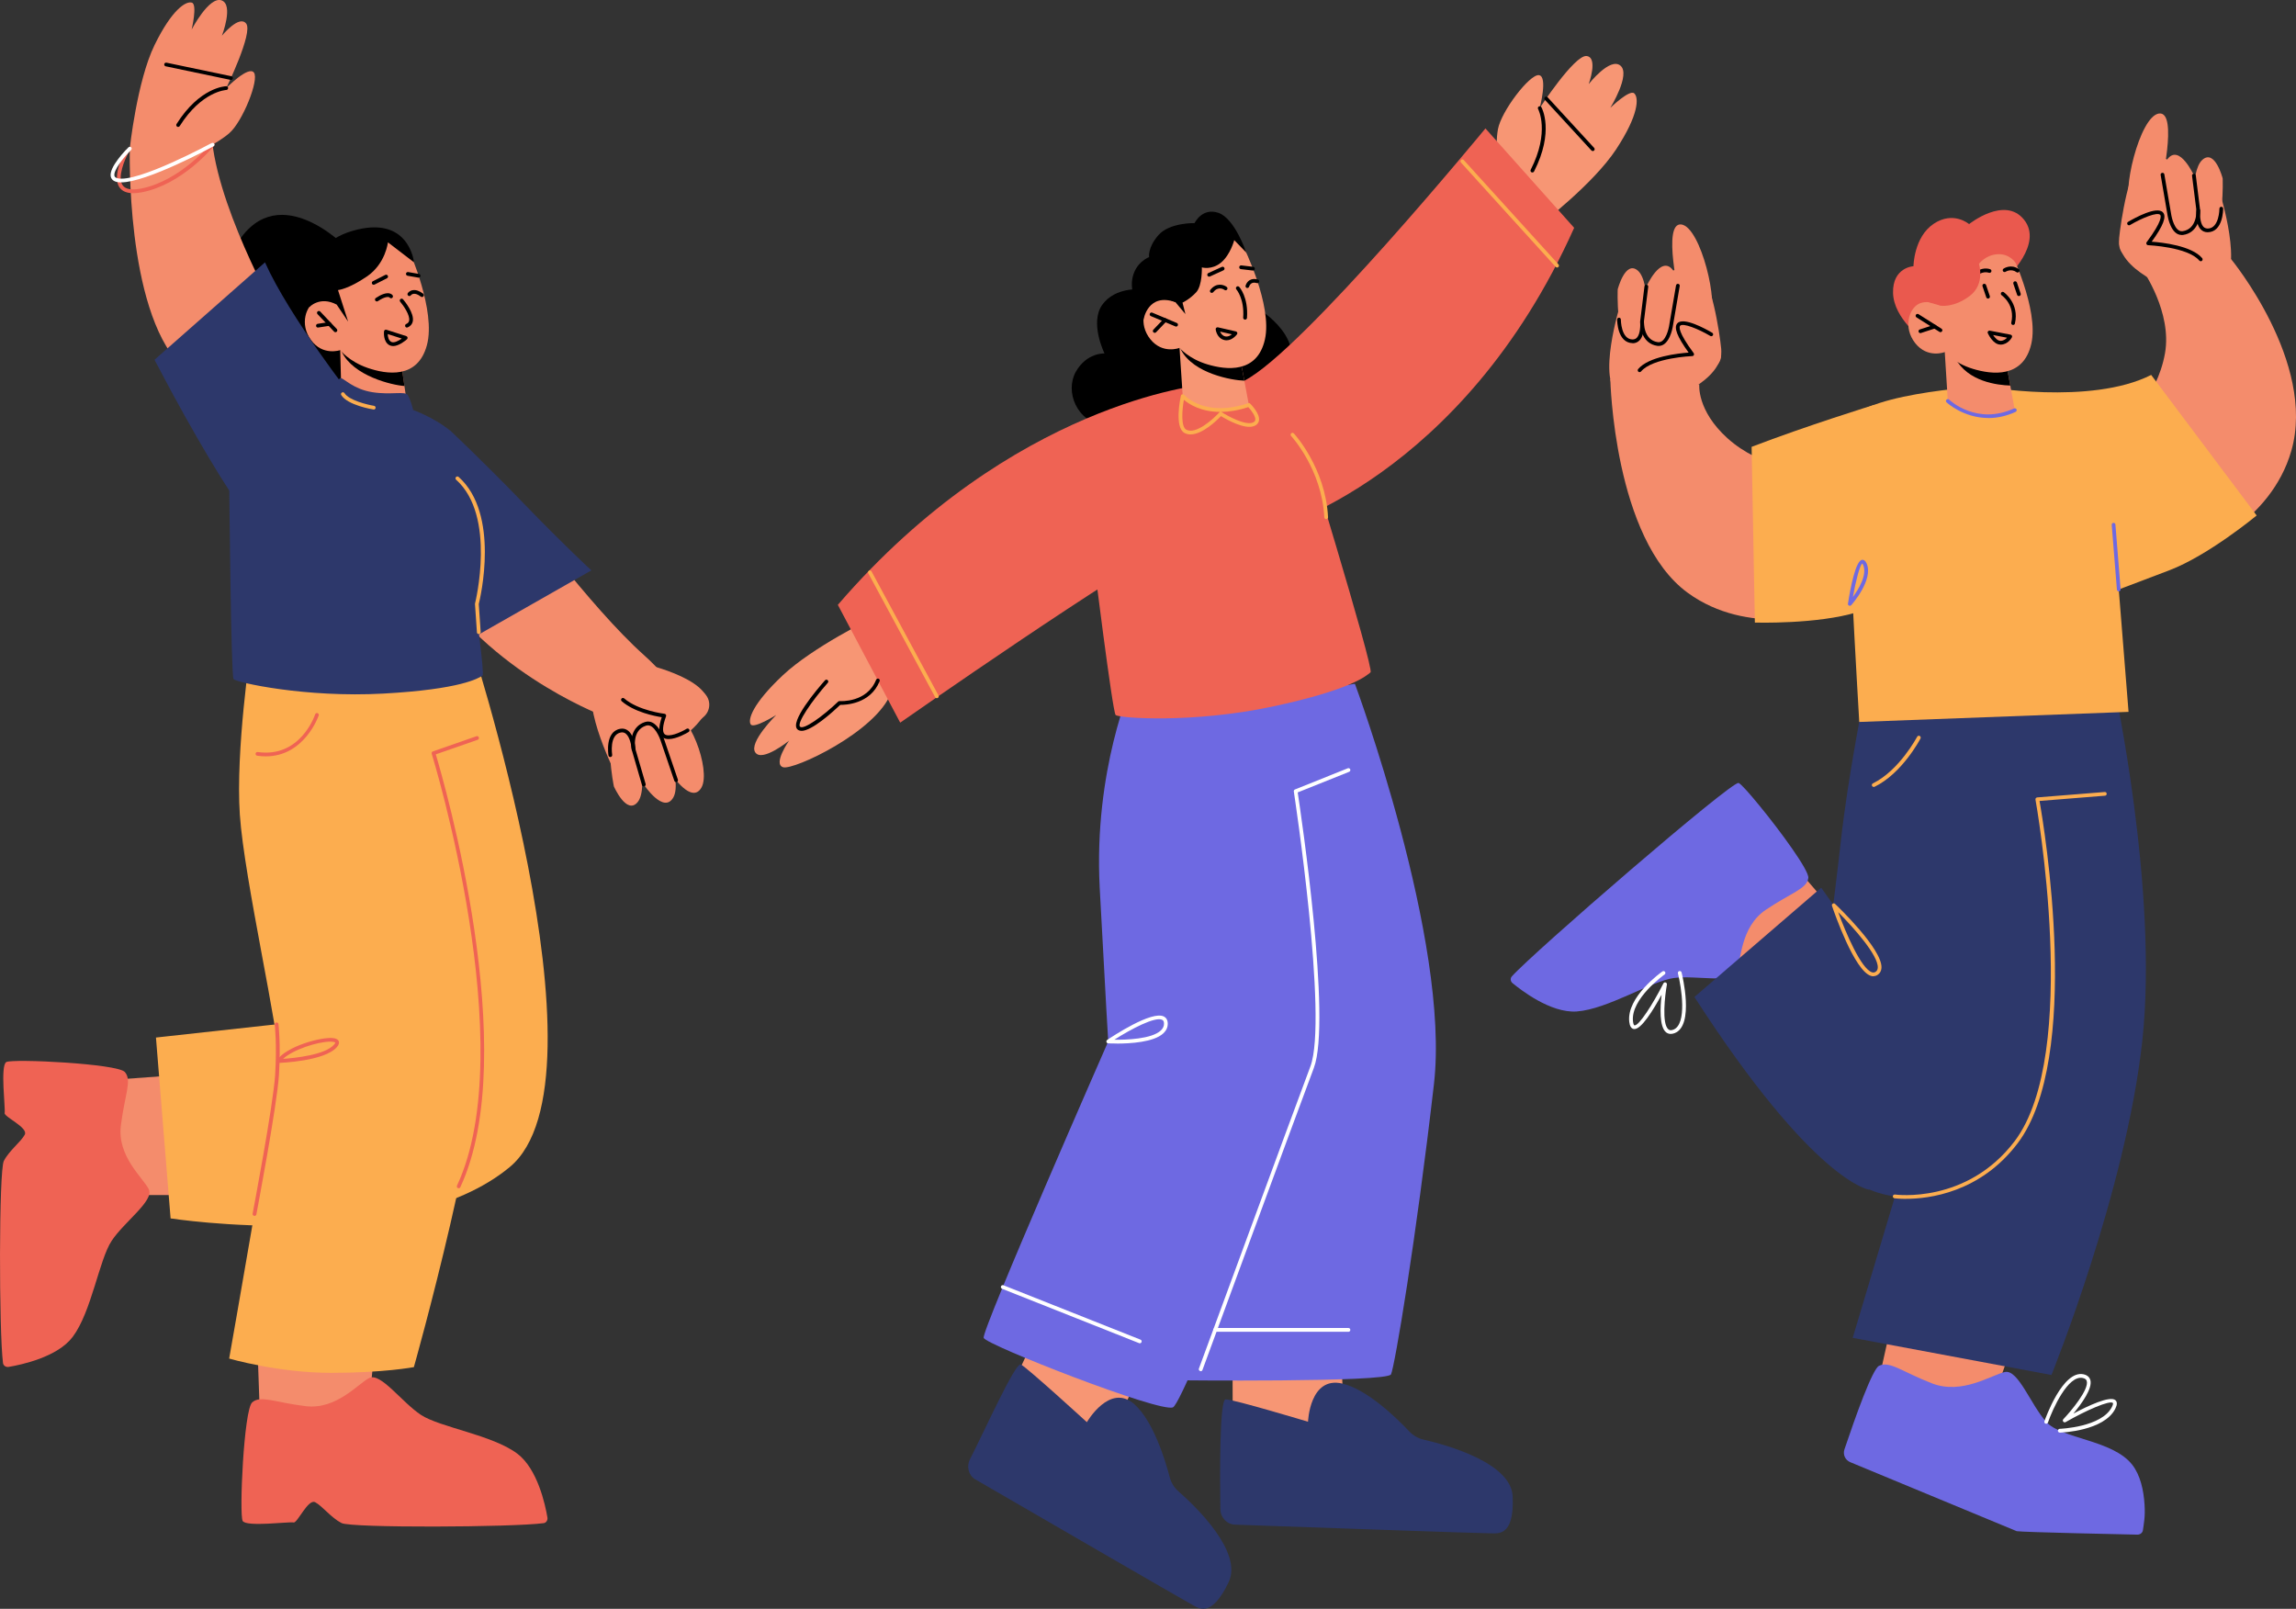 <svg width="274" height="192" viewBox="0 0 274 192" fill="none" xmlns="http://www.w3.org/2000/svg">
<rect x="0" y="0" width="274" height="192" fill="#333333" stroke="none"/>
<g clip-path="url(#clip0_1144_551)">
<path d="M15.484 17.741C15.484 17.741 16.342 9.69 18.439 5.387C20.537 1.085 22.217 0.095 22.902 0.316C23.581 0.536 22.872 3.522 22.872 3.522C22.872 3.522 24.952 -0.471 26.435 0.042C27.919 0.554 26.483 4.261 26.483 4.261C26.483 4.261 28.556 1.716 29.384 2.825C30.212 3.933 27.001 10.512 27.001 10.512C27.001 10.512 29.646 7.807 30.302 8.659C30.957 9.511 28.949 14.511 27.376 15.881C25.803 17.252 23.039 18.444 23.039 18.444L15.49 17.741H15.484Z" fill="#F48C6C"/>
<path d="M27.568 9.535C27.568 9.535 27.538 9.535 27.52 9.535L19.775 7.914C19.656 7.89 19.578 7.771 19.602 7.651C19.626 7.532 19.745 7.455 19.864 7.479L27.609 9.1C27.729 9.123 27.806 9.243 27.782 9.362C27.758 9.469 27.669 9.541 27.562 9.541L27.568 9.535Z" fill="black"/>
<path d="M41.181 29.391C41.181 29.391 32.703 20.702 27.883 29.778C23.069 38.854 35.551 52.93 35.551 52.93L45.334 52.495L41.175 29.391H41.181Z" fill="black"/>
<path d="M33.007 37.293C33.007 37.293 25.351 23.795 25.208 15.238C25.065 6.68 17.07 14.517 17.07 14.517L15.491 17.747C15.491 17.747 14.984 36.745 21.496 43.532C29.486 51.857 33.007 37.293 33.007 37.293Z" fill="#F48C6C"/>
<path d="M61.361 60.063C61.361 60.063 70.441 72.452 76.822 78.155C85.33 85.759 75.612 85.324 75.612 85.324L71.692 85.312C71.692 85.312 57 79.675 50.458 67.321C45.06 57.125 61.361 60.069 61.361 60.069V60.063Z" fill="#F48C6C"/>
<path d="M21.264 128.296L8.919 129.196L10.963 142.622H22.354L21.264 128.296Z" fill="#F48C6C"/>
<path d="M55.748 75.265C55.748 75.265 73.425 128.826 60.83 139.279C48.235 149.731 20.358 145.405 20.358 145.405L18.612 123.821L33.853 122.146L49.552 77.488L55.742 75.265H55.748Z" fill="#FCAD4F"/>
<path d="M30.719 160.541L31.166 173.282L43.969 168.533L44.928 158.438L30.719 160.541Z" fill="#F48C6C"/>
<path d="M29.921 77.488C29.921 77.488 28.103 89.549 28.622 97.231C29.14 104.912 33.424 123.546 33.257 126.615C33.084 129.69 27.347 162.132 27.347 162.132C27.347 162.132 33.185 163.837 39.519 163.837C45.852 163.837 49.391 163.151 49.391 163.151C49.391 163.151 58.221 131.925 57.631 120.656C57.041 109.387 53.478 77.482 53.478 77.482H29.921V77.488Z" fill="#FCAD4F"/>
<path d="M40.603 41.786L40.752 47.62C40.752 47.62 41.849 49.271 45.269 49.462C47.819 49.605 48.587 48.276 48.587 48.276L47.842 43.186L41.646 41.983L40.603 41.78V41.786Z" fill="#F48C6C"/>
<path d="M40.603 41.428C40.621 41.589 40.687 41.774 40.788 41.989C42.164 44.873 46.794 45.969 48.265 46.065L47.842 43.192L40.603 41.434V41.428Z" fill="black"/>
<path d="M48.808 29.856C48.808 29.856 52.055 37.096 50.947 41.19C49.844 45.284 46.115 44.676 43.88 43.908C41.646 43.139 40.598 41.786 40.598 41.786C40.598 41.786 38.524 42.513 37.118 40.588C35.706 38.669 36.546 36.441 37.726 35.916C38.906 35.398 40.33 36.238 40.33 36.238L39.203 34.134C39.203 34.134 43.755 23.354 48.808 29.85V29.856Z" fill="#F48C6C"/>
<path d="M48.564 39.092C48.48 39.092 48.397 39.045 48.361 38.955C48.313 38.842 48.361 38.711 48.48 38.663C48.671 38.58 48.778 38.461 48.82 38.288C48.975 37.626 48.111 36.423 47.759 36.011C47.682 35.916 47.688 35.779 47.783 35.696C47.879 35.618 48.016 35.63 48.099 35.719C48.242 35.886 49.487 37.382 49.255 38.383C49.183 38.693 48.975 38.926 48.659 39.069C48.629 39.081 48.599 39.086 48.57 39.086L48.564 39.092Z" fill="black"/>
<path d="M40.032 39.647C39.972 39.647 39.913 39.623 39.871 39.575L37.893 37.489C37.809 37.4 37.809 37.257 37.899 37.174C37.988 37.09 38.131 37.09 38.215 37.18L40.193 39.265C40.276 39.355 40.276 39.498 40.187 39.581C40.145 39.623 40.085 39.641 40.032 39.641V39.647Z" fill="black"/>
<path d="M37.941 39.093C37.833 39.093 37.738 39.015 37.72 38.902C37.702 38.783 37.786 38.663 37.905 38.646L39.269 38.437C39.394 38.419 39.508 38.502 39.525 38.622C39.543 38.741 39.46 38.86 39.341 38.878L37.976 39.087C37.976 39.087 37.953 39.087 37.941 39.087V39.093Z" fill="black"/>
<path d="M42.17 47.56C42.17 47.56 34.562 37.877 31.624 31.31L18.439 42.936C23.814 53.245 27.364 58.549 27.364 58.549C27.364 58.549 27.567 80.634 27.871 81.039C28.175 81.445 36.456 83.286 45.751 82.773C55.045 82.261 57.077 80.938 57.583 80.634C58.09 80.33 53.728 51.398 53.728 51.398C53.728 51.398 49.468 47.662 42.17 47.566V47.56Z" fill="#2D386B"/>
<path d="M46.901 41.297C46.758 41.297 46.615 41.268 46.484 41.202C45.692 40.785 45.823 39.593 45.829 39.539C45.835 39.474 45.877 39.414 45.93 39.379C45.984 39.343 46.055 39.331 46.121 39.355L48.486 40.111C48.564 40.135 48.623 40.201 48.635 40.278C48.653 40.356 48.623 40.439 48.564 40.493C48.456 40.588 47.622 41.303 46.901 41.303V41.297ZM46.27 39.867C46.282 40.165 46.353 40.624 46.693 40.803C47.015 40.97 47.569 40.672 47.95 40.404L46.27 39.867Z" fill="black"/>
<path d="M49.963 33.133C49.963 33.133 49.939 33.133 49.927 33.133L48.634 32.907C48.515 32.883 48.432 32.77 48.45 32.651C48.474 32.531 48.587 32.448 48.706 32.466L49.999 32.692C50.118 32.716 50.201 32.829 50.183 32.949C50.166 33.056 50.07 33.133 49.963 33.133Z" fill="black"/>
<path d="M44.595 33.985C44.511 33.985 44.434 33.938 44.398 33.86C44.345 33.753 44.386 33.616 44.494 33.562L45.983 32.805C46.096 32.752 46.227 32.794 46.281 32.907C46.335 33.014 46.293 33.151 46.186 33.205L44.696 33.962C44.666 33.979 44.631 33.985 44.595 33.985Z" fill="black"/>
<path d="M49.314 48.919C49.314 48.919 48.992 47.674 48.67 47.155C48.349 46.637 46.686 47.161 44.434 46.804C42.182 46.446 41.08 45.177 40.687 45.129C40.299 45.087 40.031 46.5 40.031 46.5C40.031 46.5 41.282 48.079 41.479 48.299C41.676 48.526 49.314 48.913 49.314 48.913V48.919Z" fill="#2D386B"/>
<path d="M44.596 48.865C44.596 48.865 44.572 48.865 44.56 48.865C44.435 48.848 41.498 48.365 40.729 47.155C40.663 47.054 40.693 46.911 40.8 46.845C40.908 46.78 41.045 46.81 41.11 46.917C41.658 47.781 43.845 48.299 44.637 48.431C44.757 48.448 44.84 48.562 44.822 48.687C44.804 48.794 44.709 48.877 44.602 48.877L44.596 48.865Z" fill="#FCAD4F"/>
<path d="M64.864 181.78C65.174 181.738 65.382 181.434 65.329 181.107C65.073 179.575 64.149 175.29 61.724 173.473C58.745 171.238 52.501 170.344 50.237 168.854C47.967 167.365 45.429 163.771 44.071 164.451C42.718 165.13 40.162 168.258 36.474 167.812C32.786 167.365 31.082 166.471 30.093 167.365C29.098 168.258 28.532 180.767 28.961 181.512C29.384 182.257 34.58 181.571 35.032 181.691C35.485 181.81 36.76 178.83 37.612 179.277C38.464 179.724 39.501 181.118 40.758 181.762C41.926 182.364 61.152 182.269 64.87 181.774L64.864 181.78Z" fill="#EF6354"/>
<path d="M0.358 162.663C0.399 162.973 0.703 163.181 1.025 163.128C2.556 162.871 6.846 161.965 8.669 159.552C10.915 156.578 11.827 150.339 13.328 148.075C14.823 145.81 18.428 143.283 17.755 141.925C17.081 140.566 13.96 138.003 14.424 134.315C14.883 130.626 15.783 128.928 14.895 127.932C14.007 126.937 1.501 126.323 0.751 126.747C0.006 127.17 0.673 132.366 0.554 132.819C0.429 133.272 3.408 134.559 2.955 135.411C2.508 136.263 1.102 137.294 0.459 138.546C-0.143 139.714 -0.125 158.938 0.358 162.663Z" fill="#EF6354"/>
<path d="M70.578 68.072C70.578 68.072 67.384 65.146 62.463 60.045C57.625 55.027 53.729 51.386 53.729 51.386L48.587 59.497L54.837 77.029L70.578 68.066V68.072Z" fill="#2D386B"/>
<path d="M57.136 75.676C57.017 75.676 56.922 75.587 56.916 75.468L56.684 72.095C56.684 72.095 56.684 72.047 56.69 72.023C56.714 71.922 59.275 61.577 54.432 57.25C54.342 57.167 54.33 57.024 54.414 56.934C54.497 56.845 54.634 56.833 54.73 56.916C59.681 61.332 57.327 71.308 57.136 72.095L57.363 75.432C57.369 75.557 57.279 75.664 57.154 75.67H57.136V75.676Z" fill="#FCAD4F"/>
<path d="M54.741 141.812C54.712 141.812 54.676 141.806 54.646 141.788C54.533 141.734 54.485 141.603 54.539 141.49C62.248 124.965 51.631 90.3 51.518 89.954C51.482 89.841 51.542 89.716 51.655 89.674L56.856 87.863C56.97 87.821 57.101 87.887 57.142 88C57.184 88.119 57.119 88.244 57.005 88.286L52.007 90.026C52.883 92.946 62.409 125.668 54.938 141.674C54.902 141.758 54.819 141.806 54.736 141.806L54.741 141.812Z" fill="#EF6354"/>
<path d="M31.714 90.264C31.386 90.264 31.047 90.24 30.689 90.187C30.57 90.169 30.48 90.056 30.498 89.936C30.516 89.817 30.63 89.728 30.749 89.746C35.807 90.473 37.541 85.455 37.612 85.247C37.654 85.127 37.779 85.068 37.892 85.104C38.011 85.145 38.071 85.27 38.035 85.384C38.017 85.437 36.355 90.264 31.714 90.264Z" fill="#EF6354"/>
<path d="M73.295 91.993C73.295 91.993 68.755 82.869 71.412 80.938C74.07 79.007 76.894 79.228 76.894 79.228C76.894 79.228 86.069 81.284 84.252 84.895C82.035 89.305 73.295 91.993 73.295 91.993Z" fill="#F48C6C"/>
<path d="M80.182 92.445C80.182 92.445 82.553 96.039 83.715 93.977C84.877 91.915 82.213 84.585 79.783 84.895C77.352 85.205 80.182 92.445 80.182 92.445Z" fill="#F48C6C"/>
<path d="M76.827 93.625C76.827 93.625 79.199 97.219 80.36 95.157C81.522 93.095 78.859 85.765 76.428 86.075C73.997 86.385 76.827 93.625 76.827 93.625Z" fill="#F48C6C"/>
<path d="M73.259 93.846C73.259 93.846 74.784 97.338 76.107 95.711C77.43 94.084 76.214 87.296 74.046 87.201C71.877 87.106 73.259 93.846 73.259 93.846Z" fill="#F48C6C"/>
<path d="M84.198 82.887C83.417 81.969 81.993 82.005 81.26 82.958C79.872 84.776 78.228 87.344 79.836 87.535C81.314 87.708 82.94 86.51 84.031 85.497C84.775 84.806 84.853 83.656 84.192 82.881L84.198 82.887Z" fill="#F48C6C"/>
<path d="M79.795 88.202C79.509 88.202 79.253 88.137 79.05 87.976C78.585 87.594 78.562 86.808 78.973 85.592C78.15 85.467 75.708 84.99 74.194 83.685C74.099 83.602 74.093 83.465 74.171 83.369C74.254 83.274 74.391 83.268 74.486 83.346C76.184 84.812 79.271 85.181 79.3 85.181C79.366 85.187 79.431 85.229 79.467 85.288C79.503 85.348 79.509 85.419 79.485 85.485C79.068 86.605 79.014 87.368 79.33 87.63C79.807 88.018 81.183 87.434 81.94 86.975C82.047 86.909 82.184 86.945 82.249 87.046C82.315 87.154 82.279 87.291 82.178 87.356C81.999 87.463 80.754 88.202 79.795 88.202Z" fill="black"/>
<path d="M76.827 93.852C76.732 93.852 76.643 93.786 76.613 93.691L75.397 89.501C75.362 89.061 75.189 87.958 74.677 87.553C74.51 87.422 74.313 87.374 74.093 87.416C72.681 87.672 73.05 90.062 73.056 90.085C73.074 90.205 72.99 90.324 72.871 90.342C72.746 90.36 72.633 90.276 72.615 90.157C72.597 90.044 72.168 87.308 74.015 86.975C74.367 86.909 74.688 86.987 74.957 87.201C75.731 87.809 75.832 89.358 75.838 89.424L77.048 93.566C77.084 93.685 77.012 93.81 76.899 93.84C76.875 93.84 76.857 93.846 76.839 93.846L76.827 93.852Z" fill="black"/>
<path d="M80.683 93.333C80.587 93.333 80.504 93.274 80.474 93.184L78.806 88.292C78.806 88.292 78.103 86.284 77.114 86.593C75.38 87.136 75.809 89.305 75.827 89.394C75.851 89.513 75.773 89.633 75.654 89.656C75.535 89.68 75.416 89.603 75.392 89.484C75.201 88.566 75.285 86.701 76.983 86.164C78.395 85.717 79.193 88.047 79.229 88.149L80.897 93.041C80.939 93.16 80.873 93.286 80.76 93.327C80.736 93.333 80.713 93.339 80.689 93.339L80.683 93.333Z" fill="black"/>
<path d="M40.187 36.363L41.545 38.377L40.336 34.617C40.336 34.617 41.551 34.522 43.785 32.996C46.02 31.477 46.294 28.92 46.294 28.92L49.404 31.304C49.404 31.304 48.85 25.547 42.034 27.561C35.218 29.576 36.898 36.667 36.898 36.667C36.898 36.667 38.155 35.273 40.193 36.357L40.187 36.363Z" fill="black"/>
<path d="M15.907 23.056C15.151 23.056 14.603 22.836 14.281 22.389C13.292 21.03 14.871 18.128 14.936 18.003C14.996 17.895 15.133 17.854 15.24 17.913C15.347 17.973 15.389 18.11 15.329 18.217C14.906 18.986 13.959 21.185 14.644 22.12C14.99 22.591 15.729 22.722 16.843 22.502C21.508 21.596 25.154 17.162 25.19 17.121C25.267 17.025 25.41 17.008 25.506 17.091C25.601 17.168 25.619 17.311 25.535 17.407C25.381 17.591 21.752 22.013 16.926 22.949C16.551 23.02 16.211 23.056 15.907 23.056Z" fill="#EF6354"/>
<path d="M14.454 21.769C14.239 21.769 14.049 21.751 13.888 21.703C13.441 21.584 13.28 21.316 13.226 21.113C12.928 19.993 15.085 17.824 15.335 17.58C15.425 17.496 15.562 17.496 15.651 17.58C15.741 17.669 15.735 17.806 15.651 17.895C14.787 18.748 13.489 20.339 13.661 20.994C13.685 21.078 13.745 21.197 14.007 21.268C16.354 21.882 25.178 17.115 25.267 17.067C25.375 17.008 25.512 17.049 25.571 17.157C25.631 17.264 25.589 17.401 25.482 17.46C25.136 17.645 17.51 21.763 14.466 21.763L14.454 21.769Z" fill="white"/>
<path d="M30.368 145.101C30.368 145.101 30.338 145.101 30.326 145.101C30.207 145.077 30.124 144.958 30.148 144.839C30.172 144.708 32.608 131.883 32.835 128.284C33.061 124.619 32.787 122.295 32.787 122.271C32.769 122.146 32.858 122.039 32.984 122.021C33.109 122.009 33.216 122.092 33.234 122.218C33.234 122.241 33.52 124.601 33.288 128.314C33.061 131.943 30.618 144.797 30.595 144.928C30.577 145.035 30.481 145.107 30.374 145.107L30.368 145.101Z" fill="#EF6354"/>
<path d="M33.258 126.842C33.174 126.842 33.103 126.8 33.061 126.729C33.019 126.657 33.025 126.562 33.073 126.496C34.175 124.881 38.328 123.725 39.746 123.886C40.115 123.928 40.348 124.053 40.425 124.261C40.503 124.464 40.431 124.696 40.211 124.953C38.763 126.645 33.484 126.842 33.264 126.848H33.258V126.842ZM39.418 124.309C37.941 124.309 34.992 125.245 33.782 126.365C35.152 126.27 38.81 125.906 39.877 124.655C39.996 124.518 40.014 124.434 40.014 124.422C40.014 124.422 39.943 124.327 39.537 124.315C39.502 124.315 39.46 124.315 39.418 124.315V124.309Z" fill="#EF6354"/>
<path d="M21.258 15.148C21.217 15.148 21.175 15.136 21.139 15.113C21.032 15.047 21.002 14.91 21.068 14.803C23.82 10.429 26.865 10.291 26.996 10.291C27.121 10.291 27.222 10.387 27.222 10.506C27.222 10.631 27.127 10.732 27.008 10.738C26.978 10.738 24.065 10.887 21.449 15.041C21.407 15.107 21.336 15.148 21.258 15.148Z" fill="black"/>
<path d="M44.971 35.976C44.9 35.976 44.828 35.94 44.786 35.874C44.715 35.773 44.745 35.636 44.846 35.565C45.513 35.118 46.061 34.933 46.467 35.01C46.729 35.064 46.842 35.219 46.86 35.249C46.925 35.35 46.895 35.493 46.794 35.559C46.693 35.624 46.562 35.6 46.49 35.505C46.407 35.416 46.008 35.326 45.09 35.94C45.054 35.964 45.007 35.976 44.965 35.976H44.971Z" fill="black"/>
<path d="M50.357 35.445C50.309 35.445 50.261 35.427 50.22 35.398C49.886 35.141 49.588 35.028 49.35 35.064C49.141 35.094 49.04 35.231 49.034 35.237C48.962 35.338 48.825 35.362 48.724 35.29C48.623 35.219 48.599 35.082 48.665 34.986C48.682 34.957 48.873 34.688 49.266 34.629C49.636 34.569 50.047 34.712 50.494 35.046C50.589 35.123 50.613 35.261 50.535 35.362C50.494 35.422 50.422 35.451 50.357 35.451V35.445Z" fill="black"/>
<path d="M136.164 34.533C136.164 34.533 133.107 34.206 131.552 36.357C129.997 38.508 131.808 42.179 131.808 42.179C131.808 42.179 129.67 42.066 128.377 44.384C127.084 46.708 128.442 50.343 131.898 50.844C135.353 51.344 149.015 50.266 152.935 45.504C156.856 40.743 150.034 36.756 150.034 36.756L136.17 34.533H136.164Z" fill="black"/>
<path d="M104.026 73.805C104.026 73.805 97.025 77.196 93.403 80.604C89.787 84.007 89.227 85.896 89.59 86.45C89.953 87.005 92.635 85.324 92.635 85.324C92.635 85.324 89.31 88.608 90.138 89.799C90.96 90.991 94.16 88.399 94.16 88.399C94.16 88.399 92.212 91.182 93.457 91.563C94.702 91.945 104.586 87.332 106.338 82.678C107.088 80.688 106.868 80.366 106.868 80.366L104.032 73.811L104.026 73.805Z" fill="#F79674"/>
<path d="M99.986 72.184L107.428 86.242C107.428 86.242 134.03 67.643 140.953 64.389C148.246 60.963 143.563 45.928 143.563 45.928C143.563 45.928 120.845 47.96 99.986 72.184Z" fill="#EF6354"/>
<path d="M111.801 83.328C111.724 83.328 111.646 83.286 111.605 83.208L103.615 68.406C103.556 68.298 103.597 68.161 103.705 68.102C103.812 68.042 103.949 68.084 104.008 68.191L111.998 82.994C112.058 83.101 112.016 83.238 111.909 83.298C111.873 83.316 111.837 83.322 111.801 83.322V83.328Z" fill="#FCAD4F"/>
<path d="M183.851 26.763C183.851 26.763 190.143 21.966 192.871 17.812C195.6 13.659 195.582 11.632 195.022 11.138C194.462 10.649 192.174 12.866 192.174 12.866C192.174 12.866 194.629 8.891 193.384 7.836C192.138 6.782 189.594 10.035 189.594 10.035C189.594 10.035 190.762 6.835 189.332 6.686C187.902 6.537 183.744 12.896 183.744 12.896C183.744 12.896 184.751 9.1 183.648 8.969C182.546 8.837 179.15 13.283 178.763 15.416C178.376 17.55 178.787 20.649 178.787 20.649L183.857 26.763H183.851Z" fill="#F79674"/>
<path d="M182.868 20.583C182.832 20.583 182.797 20.577 182.767 20.559C182.66 20.506 182.612 20.369 182.671 20.261C184.989 15.714 183.571 13.033 183.553 13.009C183.494 12.902 183.535 12.765 183.643 12.705C183.75 12.645 183.887 12.681 183.946 12.788C184.012 12.902 185.507 15.685 183.071 20.464C183.029 20.541 182.951 20.583 182.874 20.583H182.868Z" fill="black"/>
<path d="M190.082 18.026C190.023 18.026 189.963 18.003 189.916 17.955L184.357 11.906C184.273 11.817 184.279 11.674 184.369 11.591C184.458 11.507 184.601 11.513 184.685 11.602L190.243 17.651C190.327 17.74 190.321 17.883 190.231 17.967C190.19 18.009 190.136 18.026 190.082 18.026Z" fill="black"/>
<path d="M187.861 27.192L177.268 15.327C177.268 15.327 155.408 41.935 148.491 45.433C141.299 49.074 151.839 63.126 151.839 63.126C151.839 63.126 174.449 57.125 187.855 27.192H187.861Z" fill="#EF6354"/>
<path d="M147.108 169.283L147.09 162.347L160.048 161.882L160.507 171.447L154.108 173.097L147.108 169.283Z" fill="#F79674"/>
<path d="M161.693 81.606C161.693 81.606 173.097 112.313 171.125 129.369C168.962 148.14 166.448 163.032 166.001 164.015C165.554 164.999 139.988 164.719 139.988 164.719L152.625 83.012L161.693 81.606Z" fill="#6E69E2"/>
<path d="M121.138 164.576L123.527 159.522L136.021 163.592L132.648 171.596L125.91 170.749L121.138 164.576Z" fill="#F79674"/>
<path d="M135.079 81.606C135.079 81.606 130.498 91.891 131.236 105.931C131.981 119.971 132.255 124.285 132.255 124.285C132.255 124.285 117.092 158.819 117.39 159.665C117.688 160.505 138.499 168.652 139.983 167.949C141.466 167.245 156.778 127.235 157.523 124.708C158.268 122.182 156.182 83.012 156.182 83.012L135.079 81.606Z" fill="#6E69E2"/>
<path d="M147.37 181.953C146.417 181.917 145.654 181.112 145.636 180.111C145.576 176.16 145.529 167.013 146.262 167.001C147.203 166.989 156.098 169.671 156.098 169.671C156.098 169.671 156.289 164.194 160.197 165.118C163.194 165.827 166.703 169.26 168.175 170.821C168.64 171.315 169.229 171.655 169.879 171.804C172.667 172.448 180.353 174.569 180.52 178.592C180.722 183.502 178.703 182.972 177.761 182.984C176.957 182.996 153.888 182.185 147.37 181.953Z" fill="#2D386B"/>
<path d="M116.395 176.554C115.585 176.083 115.305 175.016 115.763 174.128C117.569 170.612 121.185 162.514 121.829 162.841C122.645 163.265 129.705 169.724 129.705 169.724C129.705 169.724 132.44 164.975 135.383 167.591C137.635 169.599 139.059 174.247 139.595 176.297C139.768 176.947 140.113 177.519 140.608 177.954C142.717 179.807 148.359 185.218 146.614 188.842C144.481 193.269 142.985 191.869 142.169 191.452C141.466 191.088 121.918 179.754 116.401 176.554H116.395Z" fill="#2D386B"/>
<path d="M143.283 163.628C143.283 163.628 143.23 163.628 143.206 163.616C143.093 163.574 143.033 163.443 143.075 163.33C143.188 163.026 154.216 133.028 156.379 127.271C158.518 121.568 154.443 94.722 154.401 94.454C154.383 94.352 154.443 94.251 154.538 94.215L160.841 91.688C160.955 91.641 161.086 91.7 161.133 91.814C161.181 91.927 161.121 92.058 161.008 92.106L154.866 94.567C155.253 97.111 158.911 121.806 156.796 127.438C154.633 133.194 143.605 163.193 143.498 163.497C143.462 163.586 143.379 163.646 143.289 163.646L143.283 163.628Z" fill="white"/>
<path d="M136.02 160.309C136.02 160.309 135.966 160.309 135.937 160.291L119.582 153.801C119.469 153.754 119.409 153.629 119.457 153.509C119.505 153.396 119.63 153.342 119.749 153.384L136.103 159.874C136.217 159.921 136.276 160.047 136.229 160.166C136.193 160.255 136.109 160.309 136.02 160.309Z" fill="white"/>
<path d="M160.924 158.938H145.01C144.885 158.938 144.79 158.837 144.79 158.712C144.79 158.587 144.891 158.485 145.01 158.485H160.924C161.049 158.485 161.145 158.587 161.145 158.712C161.145 158.837 161.043 158.938 160.924 158.938Z" fill="white"/>
<path d="M142.425 47.912C142.425 47.912 138.672 47.37 135.353 49.151C128.645 52.757 130.474 66.487 130.474 66.487C130.474 66.487 132.762 84.948 133.137 85.33C133.512 85.705 142.306 86.343 151.762 84.341C161.217 82.338 163.088 80.634 163.558 80.235C164.029 79.835 154.901 50.129 154.901 50.129C154.901 50.129 149.932 46.875 142.42 47.924L142.425 47.912Z" fill="#EF6354"/>
<path d="M140.763 41.518L141.144 47.274C141.144 47.274 142.288 48.86 145.672 48.913C148.192 48.949 149.038 48.329 149.038 48.329L148.496 45.439L147.966 42.62L141.799 41.685L140.763 41.524V41.518Z" fill="#F79674"/>
<path d="M140.757 41.244C140.781 41.399 140.852 41.583 140.959 41.786C142.437 44.575 147.037 45.397 148.496 45.427L147.966 42.608L140.757 41.238V41.244Z" fill="black"/>
<path d="M148.383 29.415C148.383 29.415 151.88 36.429 150.951 40.517C150.028 44.605 146.322 44.158 144.087 43.484C141.853 42.817 140.763 41.518 140.763 41.518C140.763 41.518 138.749 42.316 137.278 40.481C135.806 38.645 136.545 36.411 137.689 35.845C138.833 35.285 140.268 36.059 140.268 36.059L139.071 34.027C139.071 34.027 143.128 23.199 148.377 29.409L148.383 29.415Z" fill="#F79674"/>
<path d="M148.86 34.373C148.86 34.373 148.824 34.373 148.806 34.367C148.687 34.337 148.616 34.218 148.645 34.099C148.645 34.081 148.759 33.657 149.146 33.431C149.414 33.276 149.742 33.252 150.117 33.359C150.236 33.395 150.302 33.52 150.266 33.634C150.23 33.753 150.111 33.824 149.986 33.783C149.736 33.711 149.527 33.717 149.366 33.806C149.14 33.938 149.068 34.194 149.068 34.2C149.045 34.301 148.949 34.367 148.854 34.367L148.86 34.373Z" fill="black"/>
<path d="M144.612 34.957C144.564 34.957 144.517 34.939 144.475 34.909C144.38 34.831 144.362 34.694 144.439 34.593C145.142 33.693 146.03 33.967 146.393 34.242C146.495 34.313 146.512 34.456 146.441 34.551C146.369 34.653 146.232 34.671 146.131 34.599C146.054 34.545 145.392 34.099 144.791 34.867C144.749 34.921 144.683 34.951 144.612 34.951V34.957Z" fill="black"/>
<path d="M149.521 32.287L148.085 32.12C147.96 32.108 147.877 31.995 147.889 31.87C147.901 31.745 148.014 31.661 148.139 31.673L149.551 31.84C149.676 31.852 149.76 31.965 149.748 32.09C149.736 32.204 149.64 32.287 149.527 32.287H149.521Z" fill="black"/>
<path d="M144.296 33.014C144.212 33.014 144.129 32.966 144.093 32.883C144.04 32.77 144.093 32.639 144.206 32.585L145.815 31.852C145.928 31.798 146.059 31.852 146.113 31.965C146.167 32.078 146.113 32.209 146 32.263L144.391 32.996C144.361 33.008 144.332 33.014 144.296 33.014Z" fill="black"/>
<path d="M148.579 38.145C148.442 38.133 148.347 38.026 148.359 37.907C148.52 35.654 147.555 34.552 147.549 34.54C147.465 34.45 147.471 34.307 147.566 34.224C147.656 34.14 147.799 34.146 147.882 34.236C147.93 34.283 148.99 35.475 148.812 37.936C148.806 38.056 148.704 38.145 148.591 38.145H148.579Z" fill="black"/>
<path d="M146.381 40.612C146.286 40.612 146.19 40.6 146.089 40.576C145.207 40.35 145.082 39.349 145.076 39.307C145.07 39.236 145.094 39.164 145.148 39.116C145.201 39.069 145.273 39.051 145.344 39.063L147.489 39.551C147.561 39.569 147.62 39.623 147.65 39.688C147.674 39.76 147.668 39.837 147.62 39.897C147.596 39.927 147.102 40.612 146.375 40.612H146.381ZM145.606 39.575C145.696 39.796 145.868 40.058 146.196 40.141C146.518 40.225 146.81 40.058 147.006 39.897L145.606 39.575Z" fill="black"/>
<path d="M140.357 38.973C140.357 38.973 140.298 38.973 140.268 38.955L137.337 37.722C137.224 37.674 137.17 37.543 137.218 37.43C137.265 37.317 137.396 37.263 137.51 37.311L140.441 38.544C140.554 38.592 140.608 38.723 140.56 38.836C140.524 38.92 140.441 38.973 140.351 38.973H140.357Z" fill="black"/>
<path d="M137.802 39.718C137.748 39.718 137.689 39.7 137.647 39.659C137.558 39.575 137.558 39.432 137.641 39.343L138.88 38.044C138.964 37.954 139.107 37.954 139.196 38.038C139.285 38.121 139.285 38.264 139.202 38.353L137.963 39.653C137.921 39.7 137.861 39.724 137.802 39.724V39.718Z" fill="black"/>
<path d="M185.816 31.924C185.757 31.924 185.697 31.9 185.65 31.852L174.347 19.397C174.264 19.308 174.27 19.165 174.365 19.081C174.455 18.998 174.598 19.004 174.681 19.099L185.983 31.554C186.067 31.643 186.061 31.786 185.965 31.87C185.924 31.906 185.87 31.929 185.816 31.929V31.924Z" fill="#FCAD4F"/>
<path d="M158.261 61.952C158.142 61.952 158.047 61.857 158.041 61.737C157.743 55.993 154.114 52.066 154.079 52.03C153.995 51.941 154.001 51.797 154.09 51.714C154.18 51.631 154.323 51.637 154.406 51.726C154.442 51.768 158.184 55.814 158.487 61.72C158.493 61.845 158.398 61.946 158.279 61.952H158.267H158.261Z" fill="#FCAD4F"/>
<path d="M133.286 124.536C132.696 124.536 132.297 124.512 132.243 124.512C132.148 124.512 132.064 124.44 132.041 124.351C132.017 124.256 132.052 124.16 132.13 124.107C132.672 123.743 137.462 120.549 138.91 121.318C139.113 121.425 139.357 121.663 139.357 122.17C139.357 122.605 139.184 122.986 138.844 123.308C137.701 124.387 134.847 124.542 133.292 124.542L133.286 124.536ZM132.97 124.083C134.364 124.101 137.438 124.011 138.535 122.974C138.785 122.736 138.91 122.474 138.91 122.164C138.91 121.854 138.791 121.759 138.701 121.711C137.879 121.276 134.966 122.808 132.97 124.089V124.083Z" fill="white"/>
<path d="M95.637 87.213C95.446 87.213 95.285 87.159 95.166 87.046C94.219 86.14 97.442 82.338 98.455 81.188C98.539 81.093 98.676 81.087 98.771 81.17C98.866 81.254 98.872 81.391 98.789 81.486C96.847 83.685 95.053 86.319 95.476 86.724C95.899 87.129 98.175 85.503 100.028 83.727C100.076 83.685 100.135 83.661 100.201 83.667C100.332 83.673 103.46 83.864 104.556 81.123C104.604 81.009 104.735 80.95 104.848 80.998C104.961 81.045 105.021 81.176 104.973 81.29C103.871 84.049 100.862 84.126 100.272 84.12C99.361 84.984 96.888 87.225 95.643 87.225L95.637 87.213Z" fill="black"/>
<path d="M140.274 36.059L141.466 37.483L141.12 36.119C141.12 36.119 141.99 35.708 142.747 34.885C143.503 34.069 143.426 31.912 143.426 31.912C143.426 31.912 144.612 32.263 145.726 31.328C146.84 30.392 147.293 28.658 147.293 28.658L148.729 30.142C148.729 30.142 147.37 26.077 145.41 25.404C143.45 24.731 142.556 26.626 142.556 26.626C142.556 26.626 139.565 26.548 138.243 28.062C136.926 29.576 137.134 30.684 137.134 30.684C137.134 30.684 135.442 31.286 135.115 33.348C134.787 35.41 136.467 38.145 136.467 38.145C136.467 38.145 136.974 34.879 140.274 36.059Z" fill="black"/>
<path d="M142.08 51.845C141.83 51.845 141.585 51.791 141.359 51.672C140.138 51.017 140.841 47.614 140.924 47.227C140.942 47.143 141.002 47.078 141.085 47.06C141.168 47.042 141.252 47.06 141.311 47.125C141.413 47.239 143.826 49.855 148.967 48.114C149.045 48.085 149.134 48.109 149.194 48.168C149.319 48.293 150.397 49.396 150.242 50.206C150.207 50.397 150.082 50.665 149.706 50.826C148.568 51.321 146.364 50.057 145.708 49.658C145.226 50.164 143.504 51.845 142.074 51.845H142.08ZM141.282 47.715C141.043 49.056 140.936 50.939 141.568 51.279C142.717 51.893 144.797 50.004 145.506 49.223C145.536 49.187 145.577 49.169 145.619 49.157C143.289 49.157 141.866 48.21 141.282 47.715ZM145.726 49.157C145.726 49.157 145.774 49.175 145.792 49.187C146.531 49.664 148.634 50.808 149.527 50.421C149.742 50.325 149.784 50.206 149.801 50.129C149.879 49.724 149.367 49.008 148.973 48.585C147.746 48.985 146.668 49.151 145.726 49.157Z" fill="#FCAD4F"/>
<path d="M239.533 33.104C239.533 33.104 243.852 29.105 241.547 26.221C239.241 23.331 234.987 26.745 234.987 26.745C234.987 26.745 233.116 25.124 230.751 26.715C228.385 28.306 228.35 31.769 228.35 31.769C228.35 31.769 225.835 31.894 225.913 34.963C225.99 38.032 229.476 40.517 229.476 40.517L239.527 33.11L239.533 33.104Z" fill="#EA594E"/>
<path d="M203.237 111.545L210.732 123.451L218.901 108.821L214.188 103.351L203.237 111.545Z" fill="#F48C6C"/>
<path d="M207.479 93.441C206.675 93.16 182.879 113.744 180.418 116.527C180.21 116.759 180.251 117.128 180.508 117.331C181.074 117.796 182.164 118.642 183.475 119.369C184.899 120.162 186.591 120.817 188.152 120.71C191.834 120.454 197.083 117.075 199.746 116.717C202.415 116.36 206.645 117.409 207.217 116.02C207.789 114.638 207.676 110.633 210.726 108.577C213.777 106.521 215.63 106.086 215.802 104.775C215.916 103.887 212.436 99.144 209.922 96.087C208.718 94.615 207.741 93.53 207.485 93.441H207.479Z" fill="#6E69E2"/>
<path d="M239.789 161.489L238.067 166.387L228.296 169.51L223.607 167.412L226.116 156.179L239.789 161.489Z" fill="#F48C6C"/>
<path d="M222.297 83.977C222.297 83.977 220.533 92.767 219.699 100.24C218.865 107.713 217.524 117.742 217.524 117.742C217.524 117.742 211.376 140.733 226.11 142.777C244.383 145.31 243.465 123.636 243.465 123.636L237.996 78.28L222.291 83.977H222.297Z" fill="#2D386B"/>
<path d="M202.212 118.976L217.339 105.937L221.837 112.29L223.041 141.978C223.041 141.978 216.463 141.09 202.206 118.976H202.212Z" fill="#2D386B"/>
<path d="M252.259 81.719C252.259 81.719 257.603 106.259 255.661 124.184C253.718 142.116 244.817 164.093 244.817 164.093L221.099 159.659L229.041 133.087L234.802 83.113L252.259 81.713V81.719Z" fill="#2D386B"/>
<path d="M266.248 30.916C266.248 30.916 276.454 43.288 273.446 53.788C270.985 62.381 262.078 65.712 262.078 65.712L253.302 51.136C253.302 51.136 257.419 47.519 258.366 42.161C259.23 37.269 255.733 32.275 255.733 32.275L266.254 30.922L266.248 30.916Z" fill="#F48C6C"/>
<path d="M264.932 23.044C264.932 23.044 267.851 32.424 265.027 33.848C262.203 35.273 259.546 34.635 259.546 34.635C259.546 34.635 252.528 32.269 252.897 28.39C253.082 26.459 254.118 19.707 255.727 18.766C258.068 17.395 264.932 23.038 264.932 23.038V23.044Z" fill="#F48C6C"/>
<path d="M257.818 22.514C257.818 22.514 256.007 26.453 254.333 24.665C253.088 23.336 255.316 13.843 257.657 13.545C259.999 13.247 257.818 22.514 257.818 22.514Z" fill="#F48C6C"/>
<path d="M261.822 20.947C261.822 20.947 260.118 17.163 258.694 18.951C257.276 20.738 258.682 28.116 261.041 28.193C263.401 28.271 261.816 20.947 261.816 20.947H261.822Z" fill="#F48C6C"/>
<path d="M265.247 21.286C265.247 21.286 264.33 17.729 262.823 19.076C261.315 20.416 261.428 27.067 263.478 27.49C265.527 27.913 265.247 21.286 265.247 21.286Z" fill="#F48C6C"/>
<path d="M253.159 30.035C253.761 31.024 255.119 31.215 255.965 30.416C257.562 28.896 259.522 26.709 258.021 26.28C256.644 25.887 254.911 26.775 253.713 27.573C252.897 28.116 252.653 29.2 253.159 30.035Z" fill="#F48C6C"/>
<path d="M262.632 31.173C262.566 31.173 262.507 31.143 262.459 31.095C261.089 29.468 256.394 29.266 256.346 29.26C256.263 29.26 256.191 29.206 256.155 29.135C256.12 29.057 256.126 28.974 256.179 28.902C258.086 26.334 257.895 25.762 257.794 25.643C257.466 25.273 255.667 25.988 254.189 26.858C254.088 26.918 253.945 26.888 253.885 26.781C253.82 26.674 253.856 26.537 253.963 26.477C254.755 26.006 257.407 24.546 258.127 25.351C258.574 25.851 258.163 26.936 256.781 28.843C258.002 28.932 261.547 29.314 262.804 30.809C262.882 30.905 262.87 31.042 262.775 31.125C262.733 31.161 262.679 31.179 262.632 31.179V31.173Z" fill="black"/>
<path d="M263.454 27.716C263.114 27.716 262.834 27.597 262.614 27.353C261.97 26.656 262.107 25.16 262.113 25.1L261.595 20.976C261.577 20.851 261.667 20.744 261.792 20.726C261.917 20.708 262.024 20.798 262.042 20.923L262.56 25.094C262.524 25.517 262.524 26.596 262.942 27.055C263.079 27.204 263.251 27.263 263.472 27.275C264.848 27.252 264.86 24.927 264.86 24.904C264.86 24.778 264.961 24.677 265.08 24.677C265.206 24.677 265.301 24.778 265.307 24.898C265.307 25.011 265.295 27.686 263.478 27.716H263.454Z" fill="black"/>
<path d="M260.356 28.044C259.075 28.044 258.706 25.887 258.688 25.791L257.848 20.881C257.824 20.762 257.907 20.643 258.033 20.625C258.158 20.607 258.271 20.684 258.289 20.81L259.129 25.72C259.129 25.72 259.48 27.728 260.469 27.591C262.191 27.341 262.12 25.225 262.114 25.136C262.114 25.011 262.203 24.91 262.328 24.904C262.453 24.904 262.555 24.993 262.561 25.118C262.602 26.018 262.233 27.794 260.529 28.038C260.469 28.044 260.41 28.05 260.356 28.05V28.044Z" fill="black"/>
<path d="M193.371 36.286C193.371 36.286 190.452 45.666 193.276 47.09C196.1 48.514 198.757 47.876 198.757 47.876C198.757 47.876 205.776 45.511 205.406 41.637C205.222 39.706 204.185 32.955 202.576 32.013C200.235 30.642 193.371 36.286 193.371 36.286Z" fill="#F48C6C"/>
<path d="M200.485 35.755C200.485 35.755 202.296 39.694 203.97 37.907C205.215 36.578 202.987 27.085 200.646 26.787C198.304 26.489 200.485 35.755 200.485 35.755Z" fill="#F48C6C"/>
<path d="M196.481 34.188C196.481 34.188 198.185 30.404 199.609 32.192C201.027 33.98 199.621 41.357 197.261 41.434C194.902 41.512 196.487 34.188 196.487 34.188H196.481Z" fill="#F48C6C"/>
<path d="M193.055 34.528C193.055 34.528 193.972 30.97 195.48 32.317C196.987 33.658 196.874 40.308 194.824 40.731C192.775 41.154 193.055 34.528 193.055 34.528Z" fill="#F48C6C"/>
<path d="M205.144 43.276C204.542 44.265 203.183 44.456 202.337 43.657C200.741 42.138 198.781 39.951 200.282 39.522C201.658 39.128 203.392 40.016 204.59 40.815C205.406 41.357 205.65 42.442 205.144 43.276Z" fill="#F48C6C"/>
<path d="M195.665 44.414C195.617 44.414 195.564 44.396 195.522 44.36C195.427 44.283 195.415 44.14 195.492 44.044C196.749 42.549 200.294 42.167 201.516 42.078C200.139 40.171 199.722 39.087 200.169 38.586C200.89 37.781 203.541 39.247 204.334 39.712C204.441 39.778 204.477 39.915 204.411 40.016C204.346 40.123 204.209 40.159 204.107 40.094C202.63 39.224 200.831 38.514 200.503 38.878C200.402 38.991 200.211 39.569 202.117 42.138C202.165 42.203 202.177 42.292 202.141 42.37C202.106 42.447 202.034 42.495 201.951 42.495C201.903 42.495 197.208 42.698 195.838 44.331C195.796 44.384 195.731 44.408 195.665 44.408V44.414Z" fill="black"/>
<path d="M194.842 40.952C193.001 40.922 192.989 38.246 192.989 38.133C192.989 38.008 193.091 37.913 193.21 37.913C193.335 37.913 193.43 38.014 193.43 38.139C193.43 38.163 193.442 40.487 194.818 40.511C195.033 40.511 195.212 40.445 195.349 40.296C195.772 39.837 195.766 38.765 195.73 38.389L196.248 34.17C196.266 34.051 196.373 33.962 196.498 33.974C196.624 33.991 196.707 34.099 196.695 34.224L196.177 38.395C196.177 38.395 196.326 39.903 195.676 40.6C195.456 40.839 195.17 40.964 194.836 40.964L194.842 40.952Z" fill="black"/>
<path d="M197.947 41.286C197.887 41.286 197.834 41.286 197.774 41.274C196.07 41.023 195.701 39.254 195.742 38.354C195.742 38.228 195.856 38.145 195.975 38.139C196.1 38.139 196.195 38.246 196.189 38.371C196.189 38.461 196.112 40.576 197.834 40.833C198.823 40.982 199.168 38.985 199.174 38.967L200.014 34.057C200.038 33.938 200.145 33.854 200.27 33.872C200.39 33.89 200.473 34.009 200.455 34.129L199.615 39.039C199.597 39.134 199.228 41.286 197.947 41.286Z" fill="black"/>
<path d="M256.716 44.742L269.305 61.517C269.305 61.517 263.549 66.29 258.866 68.066C253.552 70.081 252.849 70.349 252.849 70.349L254.017 84.955L221.879 86.159C221.879 86.159 220.026 54.968 220.372 50.987C220.718 47.006 236.661 46.113 236.661 46.113C236.661 46.113 249.465 48.419 256.721 44.742H256.716Z" fill="#FCAD4F"/>
<path d="M192.173 45.266C192.173 45.266 192.584 64.318 201.414 70.748C208.641 76.01 217.709 73.155 217.709 73.155L215.665 56.261C215.665 56.261 210.19 55.939 206.15 52.298C202.462 48.967 202.79 45.874 202.79 45.874L192.173 45.26V45.266Z" fill="#F48C6C"/>
<path d="M209.034 53.329L209.422 74.299C209.422 74.299 216.893 74.526 221.677 73.042C227.105 71.362 227.826 71.141 227.826 71.141L223.601 48.335C223.601 48.335 215.6 50.808 209.028 53.329H209.034Z" fill="#FCAD4F"/>
<path d="M232.085 42.019L232.448 47.847C232.448 47.847 233.604 49.456 237.03 49.521C239.586 49.569 240.438 48.937 240.438 48.937L239.902 46.005L239.372 43.145L233.128 42.173L232.079 42.007L232.085 42.019Z" fill="#F48C6C"/>
<path d="M233.134 42.179C233.158 42.34 233.229 42.519 233.336 42.734C234.82 45.564 238.425 45.969 239.902 46.011L239.372 43.151L233.128 42.179H233.134Z" fill="black"/>
<path d="M239.849 29.784C239.849 29.784 243.364 36.905 242.41 41.041C241.457 45.177 237.71 44.706 235.446 44.021C233.182 43.335 232.085 42.018 232.085 42.018C232.085 42.018 230.042 42.823 228.558 40.952C227.081 39.081 227.831 36.822 228.993 36.256C230.155 35.69 231.609 36.482 231.609 36.482L230.405 34.42C230.405 34.42 234.558 23.467 239.849 29.778V29.784Z" fill="#F48C6C"/>
<path d="M231.573 39.641C231.532 39.641 231.49 39.629 231.454 39.605L228.713 37.877C228.606 37.811 228.576 37.674 228.642 37.567C228.708 37.46 228.845 37.43 228.952 37.495L231.692 39.224C231.8 39.289 231.829 39.426 231.764 39.534C231.722 39.599 231.651 39.641 231.573 39.641Z" fill="black"/>
<path d="M229.178 39.754C229.083 39.754 228.993 39.694 228.963 39.599C228.928 39.48 228.987 39.355 229.106 39.319L230.81 38.765C230.93 38.729 231.055 38.788 231.09 38.908C231.126 39.027 231.067 39.152 230.947 39.188L229.243 39.742C229.243 39.742 229.196 39.754 229.172 39.754H229.178Z" fill="black"/>
<path d="M235.523 33.33C235.481 33.33 235.433 33.318 235.398 33.294C235.296 33.223 235.267 33.086 235.338 32.984C236.053 31.924 237.072 31.965 237.513 32.132C237.626 32.174 237.686 32.305 237.638 32.418C237.596 32.532 237.465 32.591 237.352 32.549C237.31 32.538 236.399 32.21 235.707 33.235C235.666 33.3 235.594 33.336 235.523 33.336V33.33Z" fill="black"/>
<path d="M240.784 32.526C240.736 32.526 240.695 32.514 240.653 32.484C240.003 32.013 239.372 32.418 239.348 32.43C239.247 32.496 239.104 32.472 239.038 32.371C238.967 32.269 238.997 32.132 239.098 32.061C239.134 32.037 240.003 31.459 240.915 32.12C241.016 32.192 241.034 32.335 240.963 32.43C240.921 32.49 240.85 32.52 240.784 32.52V32.526Z" fill="black"/>
<path d="M240.236 38.777C240.236 38.777 240.2 38.777 240.188 38.777C240.069 38.747 239.992 38.628 240.022 38.508C240.51 36.387 238.937 35.285 238.872 35.237C238.77 35.165 238.747 35.028 238.812 34.927C238.884 34.826 239.021 34.796 239.122 34.867C239.14 34.879 241.016 36.184 240.456 38.61C240.433 38.711 240.343 38.783 240.236 38.783V38.777Z" fill="black"/>
<path d="M240.927 35.332C240.831 35.332 240.748 35.273 240.718 35.183L240.271 33.866C240.23 33.747 240.295 33.622 240.408 33.58C240.528 33.539 240.653 33.604 240.694 33.717L241.141 35.034C241.183 35.154 241.117 35.279 241.004 35.32C240.98 35.326 240.957 35.332 240.933 35.332H240.927Z" fill="black"/>
<path d="M237.245 35.63C237.15 35.63 237.066 35.571 237.037 35.481L236.59 34.164C236.548 34.045 236.614 33.92 236.727 33.878C236.846 33.836 236.971 33.902 237.013 34.015L237.46 35.332C237.501 35.451 237.436 35.577 237.323 35.618C237.299 35.624 237.275 35.63 237.251 35.63H237.245Z" fill="black"/>
<path d="M240.564 31.393C240.564 31.393 239.861 30.261 238.401 30.338C236.942 30.416 236.161 31.494 236.161 31.494C236.161 31.494 236.954 33.902 235.053 35.326C233.158 36.751 231.603 36.482 231.603 36.482L230.138 36.059L228.958 34.027L232.831 29.296L238.026 26.125L240.916 28.437L240.564 31.381V31.393Z" fill="#EA594E"/>
<path d="M252.849 70.575C252.736 70.575 252.634 70.486 252.628 70.366L252.009 62.637C251.997 62.512 252.092 62.405 252.211 62.399C252.342 62.399 252.444 62.482 252.45 62.602L253.069 70.331C253.081 70.456 252.986 70.563 252.867 70.569H252.849V70.575Z" fill="#6E69E2"/>
<path d="M220.753 72.297C220.723 72.297 220.688 72.291 220.658 72.273C220.568 72.232 220.515 72.136 220.533 72.035C220.831 70.128 221.45 66.91 222.219 66.809C222.445 66.785 222.624 66.934 222.767 67.262C223.595 69.187 221.033 72.095 220.926 72.22C220.884 72.267 220.819 72.297 220.759 72.297H220.753ZM222.237 67.25C221.969 67.393 221.468 69.294 221.117 71.249C221.802 70.313 222.85 68.603 222.35 67.435C222.284 67.274 222.237 67.244 222.237 67.244V67.25Z" fill="#6E69E2"/>
<path d="M227.468 143.075C226.616 143.075 226.098 143.003 226.08 143.003C225.96 142.985 225.871 142.872 225.889 142.747C225.907 142.628 226.014 142.538 226.145 142.556C226.229 142.568 234.707 143.718 240.42 136.192C248.35 125.739 242.964 95.729 242.911 95.431C242.899 95.371 242.911 95.306 242.953 95.252C242.994 95.204 243.048 95.169 243.113 95.163L251.169 94.519C251.306 94.507 251.401 94.603 251.407 94.722C251.419 94.847 251.323 94.954 251.204 94.96L243.393 95.586C243.942 98.679 248.529 126.234 240.772 136.454C236.298 142.348 230.173 143.069 227.462 143.069L227.468 143.075Z" fill="#FCAD4F"/>
<path d="M223.566 116.509C223.464 116.509 223.369 116.491 223.268 116.461C221.296 115.841 218.895 108.899 218.626 108.106C218.597 108.011 218.626 107.904 218.716 107.844C218.799 107.79 218.912 107.796 218.99 107.868C219.222 108.088 224.674 113.279 224.531 115.514C224.507 115.859 224.37 116.127 224.108 116.312C223.941 116.437 223.756 116.497 223.56 116.497L223.566 116.509ZM219.371 108.869C220.277 111.324 222.1 115.621 223.399 116.032C223.566 116.086 223.709 116.062 223.852 115.96C224 115.853 224.078 115.698 224.09 115.49C224.179 114.018 221.164 110.663 219.371 108.863V108.869Z" fill="#FCAD4F"/>
<path d="M223.608 93.911C223.524 93.911 223.447 93.864 223.405 93.786C223.351 93.673 223.399 93.542 223.506 93.488C226.658 91.951 228.767 87.964 228.791 87.922C228.851 87.815 228.982 87.773 229.095 87.827C229.202 87.887 229.244 88.018 229.19 88.131C229.101 88.298 226.992 92.29 223.709 93.894C223.679 93.911 223.643 93.917 223.613 93.917L223.608 93.911Z" fill="#FCAD4F"/>
<path d="M237.286 49.885C234.302 49.885 232.318 48.037 232.294 48.013C232.204 47.93 232.198 47.787 232.288 47.697C232.371 47.608 232.514 47.602 232.604 47.692C232.735 47.817 235.928 50.773 240.349 48.746C240.462 48.693 240.593 48.746 240.647 48.854C240.7 48.967 240.647 49.098 240.54 49.152C239.372 49.688 238.281 49.891 237.292 49.891L237.286 49.885Z" fill="#6E69E2"/>
<path d="M238.735 41.124C237.829 41.124 237.251 39.819 237.222 39.766C237.186 39.688 237.198 39.599 237.251 39.539C237.305 39.474 237.388 39.444 237.466 39.462L239.938 39.939C240.01 39.95 240.064 39.998 240.099 40.058C240.129 40.123 240.129 40.195 240.099 40.255C240.081 40.29 239.658 41.107 238.759 41.13H238.735V41.124ZM237.853 39.98C238.068 40.314 238.395 40.678 238.747 40.678C239.104 40.666 239.361 40.475 239.515 40.302L237.847 39.98H237.853Z" fill="black"/>
<path d="M240.689 182.733C241.386 182.853 253.523 183.115 255.06 183.145C255.393 183.151 255.691 182.936 255.733 182.602C255.828 181.851 256.025 181.083 255.924 179.545C255.822 177.871 255.435 176.053 254.446 174.79C252.099 171.81 246.034 171.739 244.187 169.683C242.334 167.621 240.85 163.414 239.271 163.735C237.698 164.057 234.165 166.489 230.567 165.094C226.968 163.7 225.514 162.377 224.239 162.997C223.453 163.384 221.445 169.009 220.111 172.972C219.902 173.592 220.206 174.248 220.808 174.498L240.689 182.739V182.733Z" fill="#6E69E2"/>
<path d="M245.806 170.964C245.687 170.964 245.586 170.869 245.586 170.749C245.586 170.624 245.681 170.523 245.8 170.517C245.848 170.517 250.811 170.326 252.032 167.907C252.193 167.591 252.175 167.454 252.145 167.43C251.776 167.079 248.928 168.324 246.509 169.713C246.414 169.766 246.289 169.742 246.223 169.659C246.152 169.57 246.158 169.444 246.235 169.367C247.117 168.443 249.333 165.815 249.024 164.802C248.988 164.689 248.898 164.522 248.559 164.451C246.795 164.057 244.96 168.151 244.4 169.76C244.358 169.879 244.227 169.939 244.114 169.897C243.995 169.856 243.935 169.73 243.977 169.611C244.067 169.361 246.146 163.461 248.654 164.01C249.178 164.129 249.375 164.433 249.452 164.671C249.762 165.678 248.398 167.543 247.433 168.699C249.155 167.782 251.836 166.518 252.461 167.108C252.676 167.311 252.67 167.651 252.437 168.115C251.103 170.773 246.039 170.964 245.824 170.97H245.818L245.806 170.964Z" fill="white"/>
<path d="M199.389 123.391C199.132 123.391 198.942 123.29 198.817 123.189C198.006 122.515 198.12 120.209 198.292 118.714C197.357 120.424 195.832 122.968 194.962 122.802C194.67 122.748 194.491 122.462 194.432 121.949C194.086 118.994 198.215 116.05 198.394 115.931C198.495 115.859 198.632 115.883 198.704 115.984C198.775 116.085 198.751 116.223 198.65 116.294C198.608 116.324 194.563 119.208 194.879 121.902C194.92 122.253 195.004 122.355 195.045 122.366C195.558 122.48 197.244 119.852 198.507 117.361C198.555 117.259 198.674 117.212 198.775 117.248C198.882 117.283 198.942 117.391 198.924 117.498C198.698 118.755 198.286 122.17 199.103 122.843C199.198 122.921 199.359 123.01 199.687 122.885C201.367 122.241 200.658 117.814 200.241 116.163C200.211 116.044 200.282 115.919 200.402 115.889C200.527 115.859 200.646 115.931 200.676 116.05C200.741 116.306 202.237 122.384 199.847 123.296C199.675 123.362 199.526 123.386 199.395 123.386L199.389 123.391Z" fill="white"/>
</g>
<defs>
<clipPath id="clip0_1144_551">
<rect width="274" height="192" fill="white"/>
</clipPath>
</defs>
</svg>
